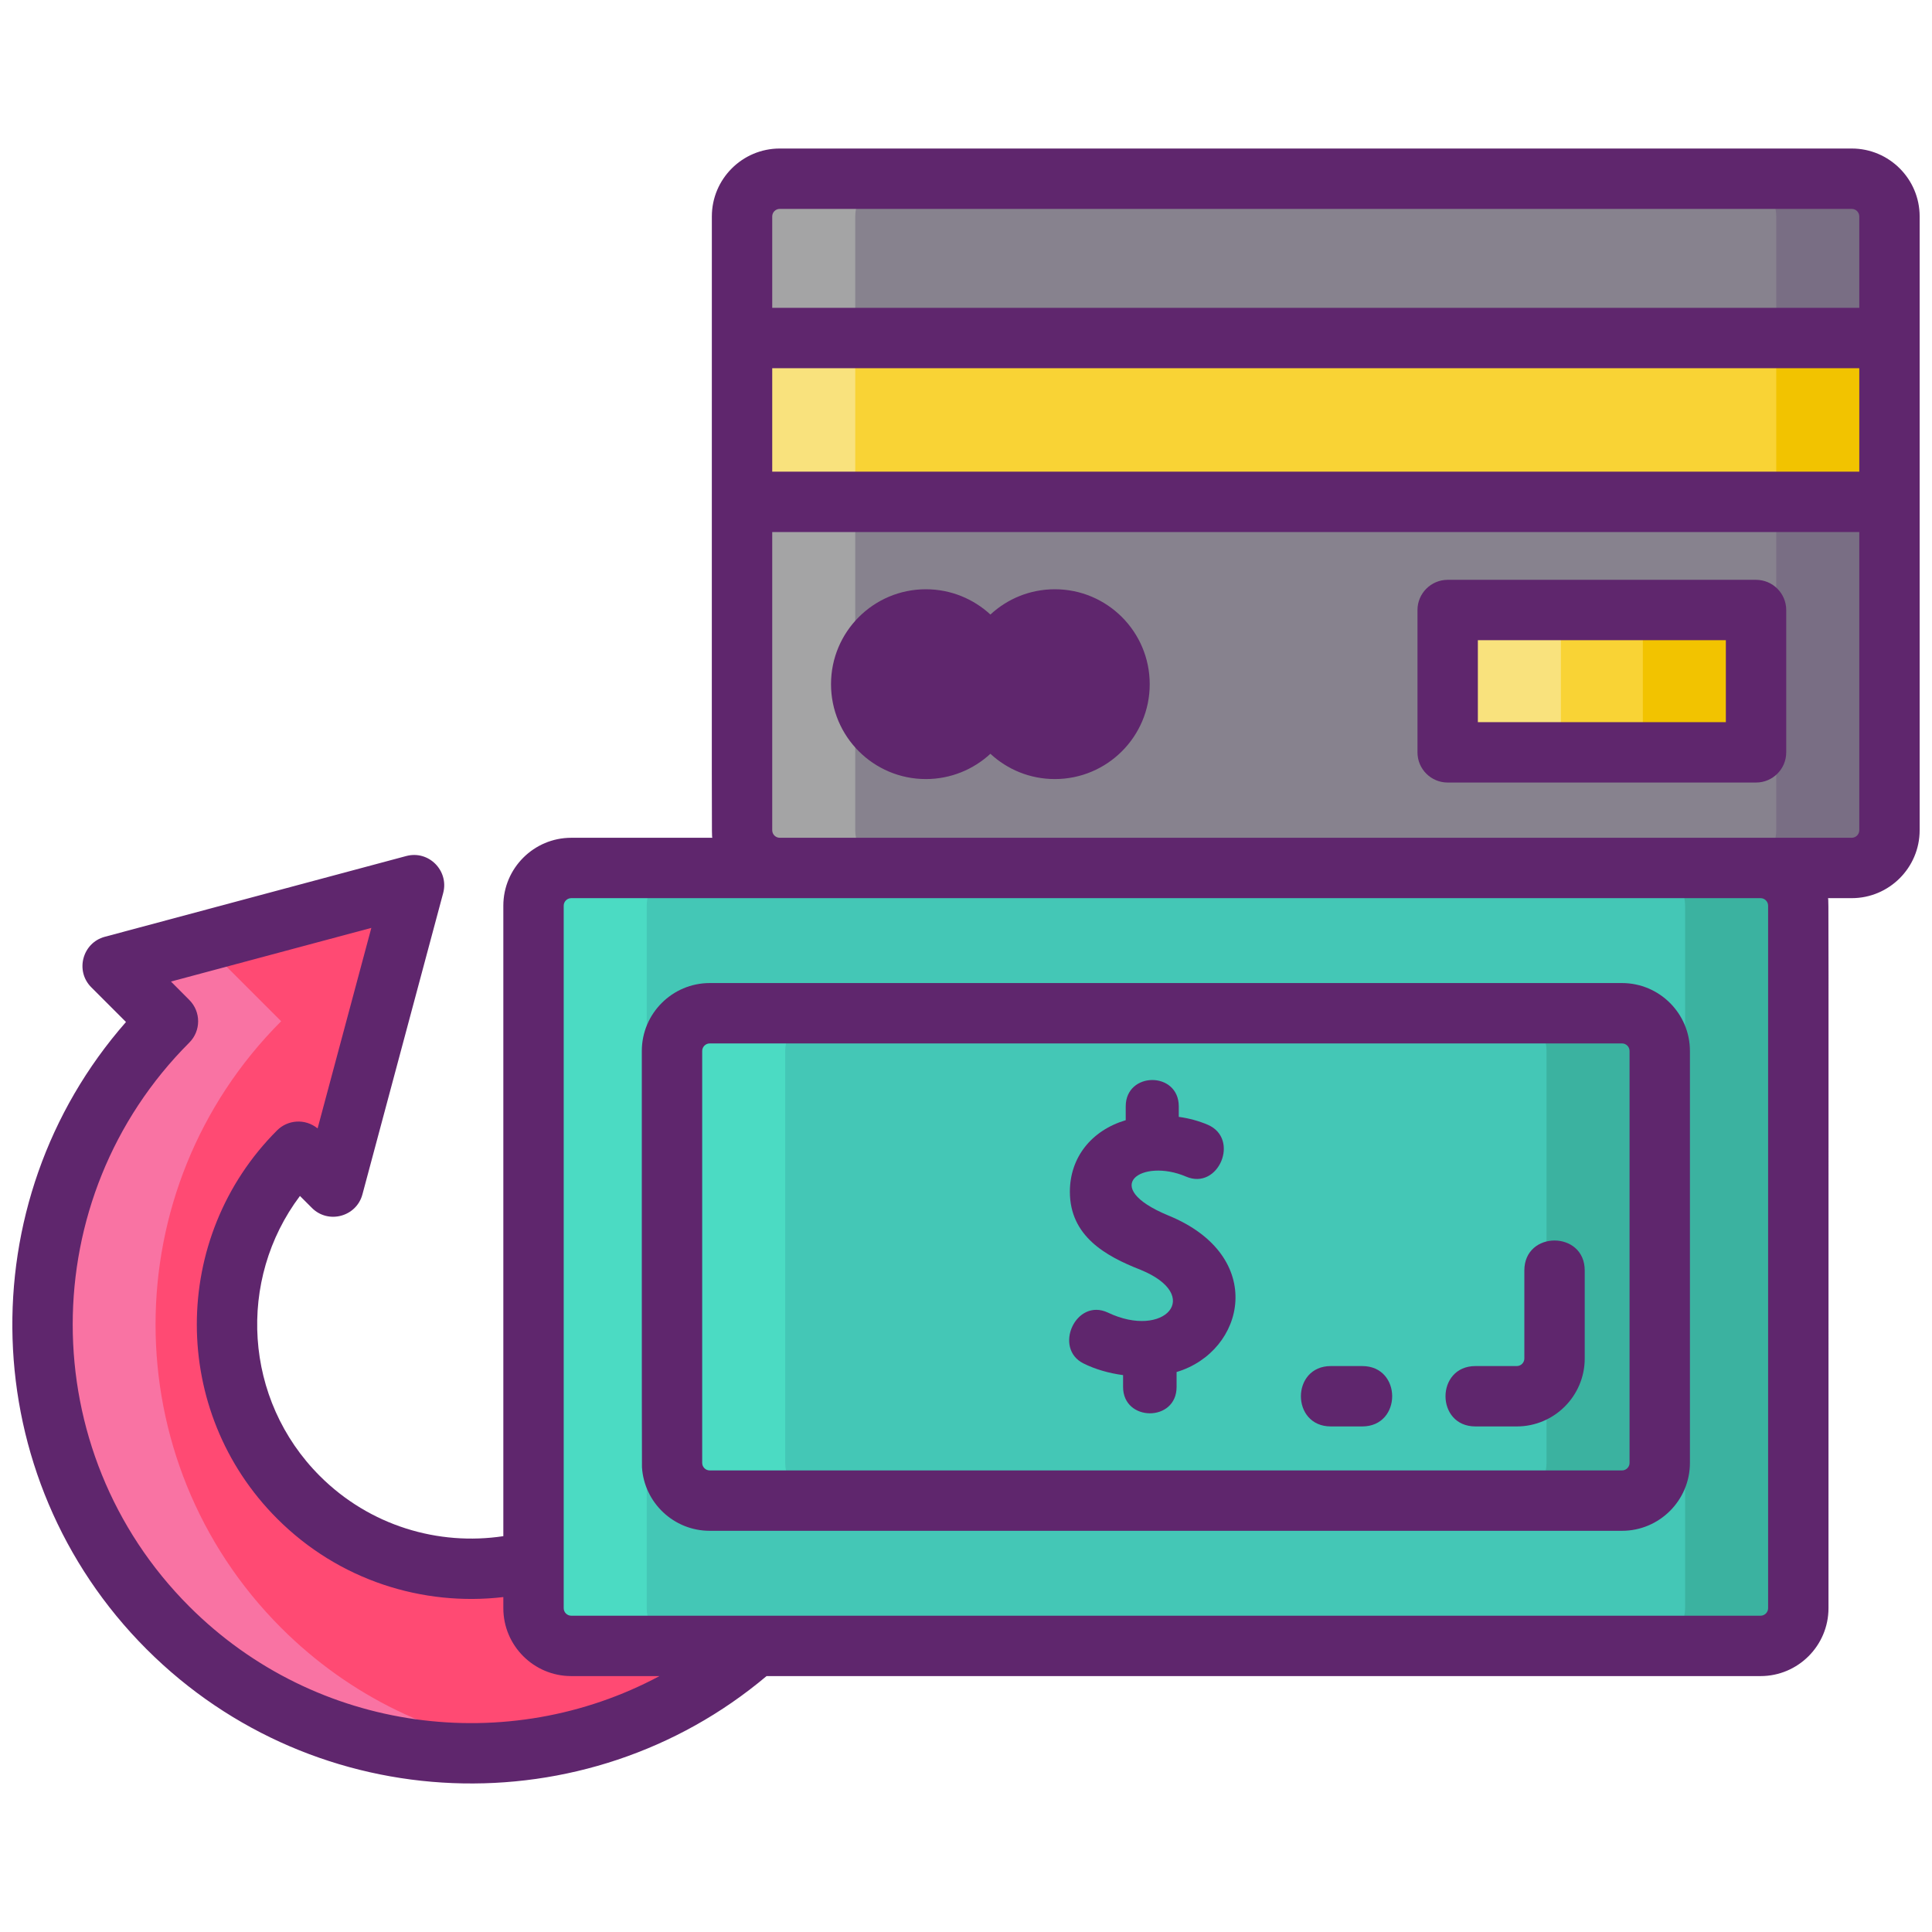 <svg enable-background="new 0 0 256 256" height="512" viewBox="0 0 256 256" width="512" xmlns="http://www.w3.org/2000/svg"><path d="m245.36 115.012h-142.032c-2.761 0-5-2.239-5-5v-81.336c0-2.761 2.239-5 5-5h142.032c2.761 0 5 2.239 5 5v81.337c0 2.761-2.239 4.999-5 4.999z" fill="#87828e"/><path d="m191.826 80.835h40.856v18.857h-40.856z" fill="#f9d335"/><path d="m34.891 122.644-19.968 5.35 7.331 7.331c-22.194 22.194-22.194 58.181 0 80.375s58.18 22.194 80.374 0l-17.296-17.296c-12.641 12.641-33.141 12.641-45.782 0-12.65-12.65-12.65-33.151-.01-45.791l4.617 4.617 5.35-19.968 5.35-19.968z" fill="#ff4a73"/><path d="m233.28 218.093h-157.587c-2.761 0-5-2.239-5-5v-93.081c0-2.761 2.239-5 5-5h157.587c2.761 0 5 2.239 5 5v93.081c0 2.762-2.239 5-5 5z" fill="#44c7b6"/><path d="m214.924 198.842h-120.875c-2.761 0-5-2.239-5-5v-54.578c0-2.761 2.239-5 5-5h120.875c2.761 0 5 2.239 5 5v54.578c0 2.761-2.239 5-5 5z" fill="#44c7b6"/><path d="m219.924 139.26v54.58c0 2.76-2.24 5-5 5h-15c2.76 0 5-2.24 5-5v-54.58c0-2.76-2.24-5-5-5h15c2.76 0 5 2.24 5 5z" fill="#3bb2a0"/><path d="m109.044 198.84h-15c-2.76 0-5-2.24-5-5v-54.58c0-2.76 2.24-5 5-5h15c-2.76 0-5 2.24-5 5v54.58c0 2.76 2.24 5 5 5z" fill="#4bdbc3"/><path d="m238.284 120.01v93.08c0 2.76-2.24 5-5 5h-15c2.76 0 5-2.24 5-5v-93.08c0-2.76-2.24-5-5-5h15c2.76 0 5 2.24 5 5z" fill="#3bb2a0"/><path d="m90.694 218.09h-15c-2.76 0-5-2.24-5-5v-93.08c0-2.76 2.24-5 5-5h15c-2.76 0-5 2.24-5 5v93.08c0 2.76 2.24 5 5 5z" fill="#4bdbc3"/><path d="m250.364 28.68v81.33c0 2.76-2.24 5-5 5h-15c2.76 0 5-2.24 5-5v-81.33c0-2.77-2.24-5-5-5h15c2.76 0 5 2.23 5 5z" fill="#796e84"/><path d="m118.324 115.01h-15c-2.76 0-5-2.24-5-5v-81.33c0-2.77 2.24-5 5-5h15c-2.76 0-5 2.23-5 5v81.33c0 2.76 2.24 5 5 5z" fill="#a4a4a5"/><path d="m217.684 80.83h15v18.86h-15z" fill="#f2c300"/><path d="m191.824 80.83h15v18.86h-15z" fill="#f9e27d"/><path d="m98.328 44.791h152.031v21.705h-152.031z" fill="#f9d335"/><path d="m235.364 44.79h15v21.71h-15z" fill="#f2c300"/><path d="m98.324 44.79h15v21.71h-15z" fill="#f9e27d"/><path d="m69.944 231.84c-16.93 2.25-34.68-3.13-47.69-16.14-22.19-22.2-22.19-58.18 0-80.38l-7.33-7.33 19.97-5.35 19.96-5.35-1.16 4.33-3.8 1.02-19.97 5.35 7.33 7.33c-22.19 22.2-22.19 58.18 0 80.38 9.18 9.18 20.73 14.56 32.69 16.14z" fill="#f973a3"/><g fill="#5f266d"><path d="m245.364 19.68h-142.04c-4.96 0-9 4.03-9 9 0 87.29-.032 81.573.06 82.33h-18.69c-4.96 0-9 4.04-9 9v83.54c-8.6 1.3-17.7-1.36-24.32-7.98-10.1-10.1-10.98-26-2.63-37.1l1.59 1.59c2.168 2.168 5.893 1.173 6.69-1.8l10.7-39.93c.786-2.933-1.895-5.706-4.9-4.9l-39.94 10.7c-2.953.792-3.962 4.518-1.79 6.69l4.6 4.6c-20.95 23.86-20.04 60.34 2.73 83.11 22.472 22.471 58.292 23.65 82.15 3.56h131.71c4.96 0 9-4.03 9-9 0-98.723.033-93.31-.06-94.08h3.14c4.96 0 9-4.04 9-9 0-64.165 0-25.455 0-81.33 0-4.97-4.04-9-9-9zm1 90.33c0 .55-.45 1-1 1-6.368 0-135.932 0-142.04 0-.55 0-1-.45-1-1v-39.51h144.04zm-12.08 10v93.08c0 .55-.45 1-1 1-2.471 0-154.719 0-157.59 0-.55 0-1-.45-1-1 0-11.958 0-85.577 0-93.08 0-.55.45-1 1-1h27.63 129.96c.55 0 1 .45 1 1zm-131.96-91.33c0-.56.45-1 1-1h142.04c.55 0 1 .44 1 1v12.11h-144.04zm144.04 20.11v13.71h-144.04v-13.71zm-221.28 164.08c-20.6-20.6-20.6-54.12 0-74.72 1.56-1.56 1.56-4.09 0-5.65l-2.43-2.44c16.316-4.365 10.262-2.744 26.55-7.11l-7.12 26.57c-1.674-1.349-3.966-1.144-5.37.26-14.18 14.18-14.18 37.26.01 51.45 8.17 8.18 19.29 11.64 29.97 10.39v1.47c0 4.97 4.04 9 9 9h11.69c-19.99 10.7-45.46 7.62-62.3-9.22z"/><path d="m122.684 103.23c3.3 0 6.31-1.28 8.55-3.35 2.24 2.08 5.24 3.35 8.54 3.35 6.94 0 12.57-5.63 12.57-12.57 0-6.95-5.63-12.58-12.57-12.58-3.3 0-6.3 1.27-8.54 3.35-2.24-2.07-5.25-3.35-8.55-3.35-6.94 0-12.57 5.63-12.57 12.58 0 6.94 5.63 12.57 12.57 12.57z"/><path d="m191.824 103.69h40.86c2.21 0 4-1.79 4-4v-18.86c0-2.2-1.79-4-4-4h-40.86c-2.21 0-4 1.8-4 4v18.86c0 2.21 1.79 4 4 4zm4-18.86h32.86v10.86h-32.86z"/><path d="m85.044 139.26c0 .592-.011 54.559.02 55.15.29 4.7 4.21 8.43 8.98 8.43h1.39 119.49c4.96 0 9-4.04 9-9v-54.58c0-4.96-4.04-9-9-9h-120.88c-4.96 0-9 4.04-9 9zm130.88 0v54.58c0 .55-.45 1-1 1h-120.88c-.55 0-1-.45-1-1v-54.58c0-.55.45-1 1-1h120.88c.55 0 1 .45 1 1z"/><path d="m154.814 161.06c-9.287-3.839-3.456-7.634 2.33-5.16 4.301 1.878 7.213-5.013 2.88-6.87-1.18-.5-2.46-.85-3.83-1.04v-1.39c0-4.67-7.03-4.641-7.03 0v1.83c-4.58 1.37-7.4 4.97-7.4 9.48 0 5.88 4.73 8.53 9.33 10.33 8.441 3.431 3.183 9.245-4.28 5.69-4.264-2.012-7.277 4.73-3.25 6.73 1.51.76 3.36 1.3 5.25 1.55v1.57c0 4.63 7.09 4.679 7.09 0v-1.98c9.099-2.718 12.044-15.372-1.09-20.74z"/><path d="m180.504 181.01h-4.16c-5.285 0-5.293 8 0 8h4.16c5.285 0 5.293-8 0-8z"/><path d="m201.984 168.34v11.67c0 .55-.45 1-1 1h-5.48c-5.285 0-5.293 8 0 8h5.48c4.96 0 9-4.04 9-9v-11.67c0-5.285-8-5.293-8 0z"/></g></svg>